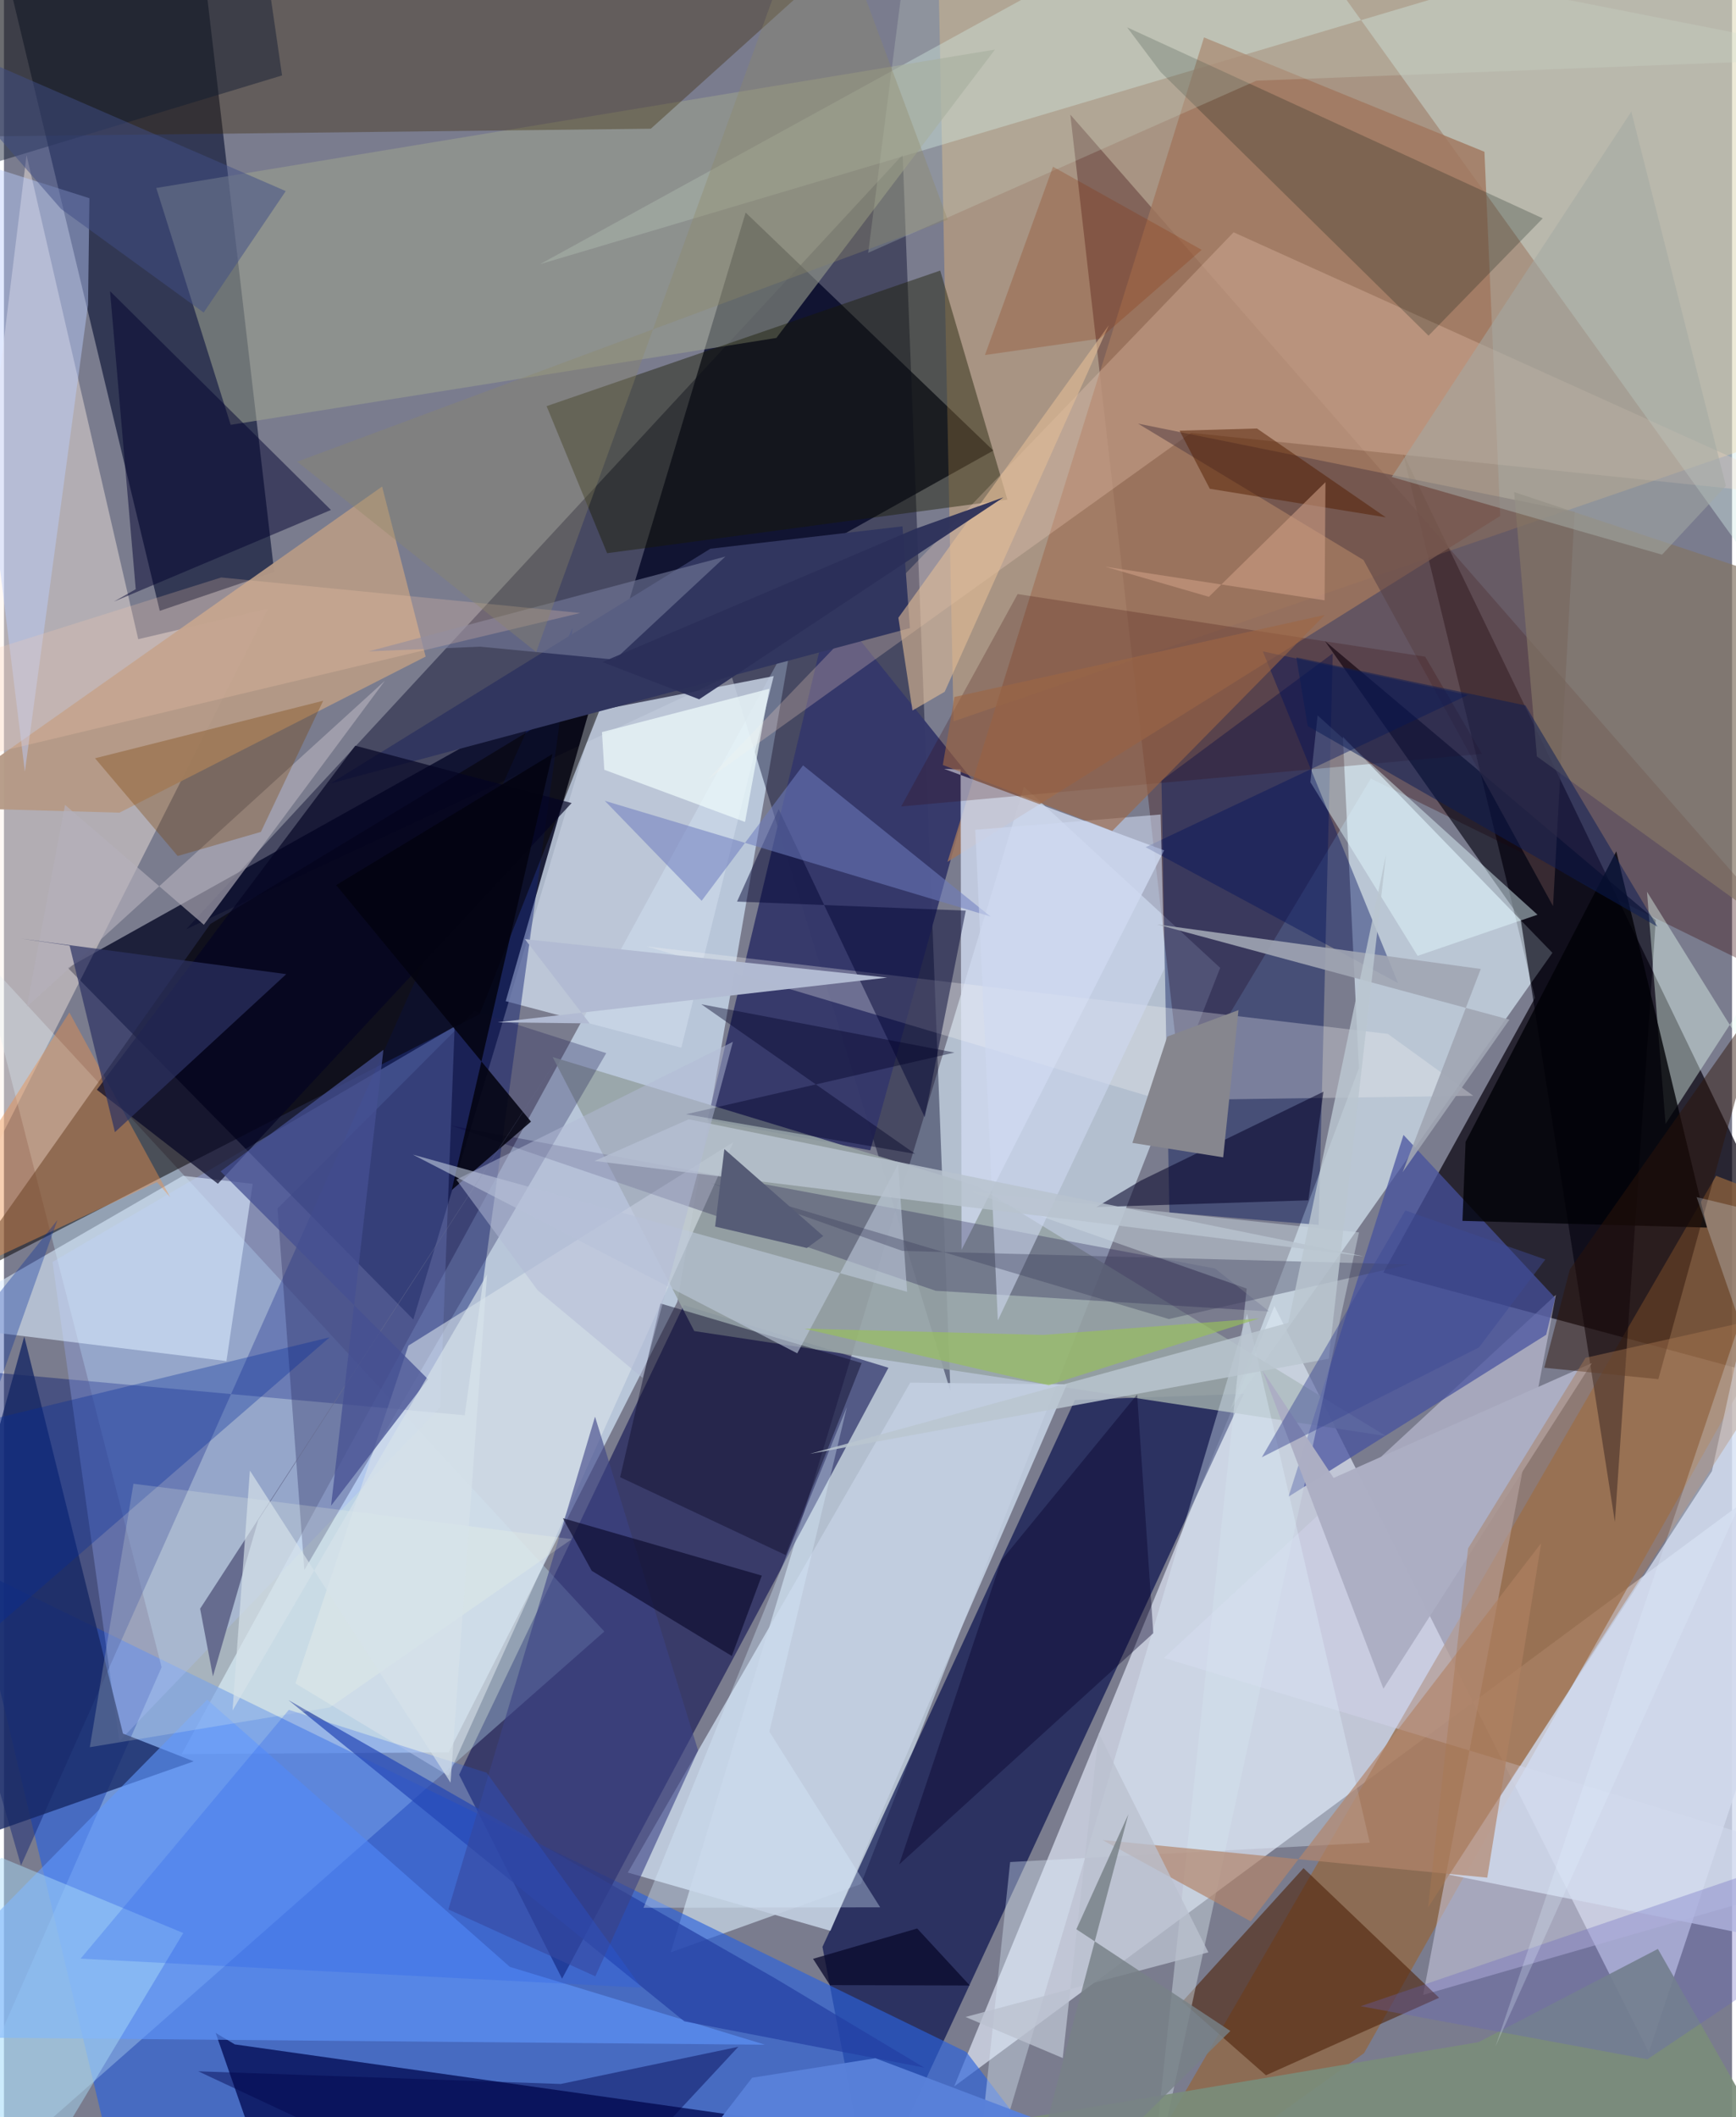 <svg xmlns="http://www.w3.org/2000/svg" width="228" height="278" viewBox="0 0 836 1024"><path fill="#7a7c8e" d="M0 0h836v1024H0z"/><path fill="#1d203a" fill-opacity=".992" d="M478.62 217.928L358.812 102.82 198.036 638.187 30.865 468.09z"/><path fill="#d7eafd" fill-opacity=".671" d="M215.142 847.562l-129.164.826 295.453-541.22-55.657 322.453z"/><path fill="#07000c" fill-opacity=".702" d="M740.667 482.627l-73.366 132.875L898 677.821 676.784 219.135z"/><path fill="#ccd1e2" fill-opacity=".863" d="M614.61 631.707l181.123 361.008L898 684.593l-438.33 324.563z"/><path fill="#d3e4f4" fill-opacity=".639" d="M588.381 468.118l-94.929-87.654-170.898 563.828 92.018-33.042z"/><path fill="#060f4c" fill-opacity=".675" d="M395.971 941.636l122.13-264.5 81.73-2.996-180.598 389.154z"/><path fill="#2a62dd" fill-opacity=".643" d="M-16.183 757.61l70.597 295.951L537.012 1086l-71.365-93.463z"/><path fill="#04064a" fill-opacity=".545" d="M427.886 661.531l-98.99-30.327-108.708 227.18 49.81 98.637z"/><path fill="#ffc270" fill-opacity=".349" d="M459.39 348.905L452.177-7.884 898-62v260.122z"/><path fill="#040c2f" fill-opacity=".604" d="M75.368 295.453l55.372-18.807L94.963-30.277-7.212-48.565z"/><path fill="#020327" fill-opacity=".42" d="M351.793 326.354L457.888 672.89 434.76 74.873 88.221 449.393z"/><path fill="#400f11" fill-opacity=".357" d="M661.257 376.576L898 492.698 515.874 55.433l53.93 473.519z"/><path fill="#dff0fe" fill-opacity=".631" d="M655.487 516.685l-7.782-160.397 101.393 104.56L593.232 681.89z"/><path fill="#caecff" fill-opacity=".325" d="M-12.123 460.827l88.391 345.548L-46.499 1086l336.94-296.901z"/><path fill="#c9d5e6" fill-opacity=".824" d="M327.692 506.734l-84.958-22.498 40.17-139.74 89.475-17.497z"/><path fill="#93653d" fill-opacity=".722" d="M657.968 993.032L528.37 1086l299.922-517.306 57.511 22.088z"/><path fill="#fff0e7" fill-opacity=".42" d="M10.926 75.039L-62 669.81l189.752-375.392-62.79 14.734z"/><path fill="#112273" fill-opacity=".471" d="M8.252 902.283L-62 658.69l284.899 25.818 52.229-381.073z"/><path fill="#d2ebe7" fill-opacity=".408" d="M898-62L259.31 127.783 604.98-62l275.08 382.74z"/><path fill="#050000" fill-opacity=".51" d="M99.784 446.951l193.85-117.421-63.475 160.946-253.08 129.876z"/><path fill="#061056" fill-opacity=".8" d="M102.41 983.244l9.258 5.554 252.431 35.779-246.936 1.142z"/><path fill="#d1d2ea" fill-opacity=".506" d="M750.777 626.282L561.141 801.885 898 903.93l-211.434 60.932z"/><path fill="#35386b" fill-opacity=".965" d="M419.099 556.386l-78.748-14.657 59.602-249.838 68.698 85.557z"/><path fill="#96a3a5" fill-opacity=".886" d="M265.46 511.27l68.49 132.527 334.518 50.731L471.05 573.752z"/><path fill="#9cb0ff" fill-opacity=".306" d="M55.82 842.132L23.5 610.367l194.524-113.938-6.972 184.15z"/><path fill="#a0765e" fill-opacity=".804" d="M716.216 73.413L580.55 18.11 456.443 416.853l267.402-167.299z"/><path fill="#001257" fill-opacity=".416" d="M642.828 316.027l-82.859 61.494 3.836 208.933 72.214 5.97z"/><path fill="#cfd9ef" fill-opacity=".816" d="M462.806 372.133l.45 232.365 98-193.212L454.87 371.89z"/><path fill="#9ba08f" fill-opacity=".576" d="M109.683 205.47l263.994-42.027 105.767-139.48-405.77 66.951z"/><path fill="#3b2600" fill-opacity=".353" d="M-3.482 65.916l316.424-3.659L437.85-50.277-62-59.964z"/><path fill="#c2cee1" fill-opacity=".906" d="M514.195 669.568l-75.744-.835L301.8 905.686l98.004 28.178z"/><path fill="#02000e" fill-opacity=".62" d="M639.048 310.057l160.06 134.948-19.782 291.075-45.623-291.601z"/><path fill="#47529f" fill-opacity=".725" d="M677.058 548.925l-55.634 174.963 124.65-78.306 4.36-17.838z"/><path fill="#191b00" fill-opacity=".427" d="M262.51 196.443l190.432-65.582 32.52 110.805-193.672 25.893z"/><path fill="#162865" fill-opacity=".788" d="M-62 906.025l153.775-54.128-34.187-13.424-47.77-192.094z"/><path fill="#b59a86" fill-opacity=".957" d="M-37.164 390.463l220.095-155.128 21.063 82.235L55.91 393.048z"/><path fill="#4f230b" fill-opacity=".6" d="M694.287 966.25l-65.591-62.695-58.678 64.602 40.488 35.575z"/><path fill="#dcedff" fill-opacity=".584" d="M-37.676 640.427l145.303 17.882 12.715-85.727-33.75-3.889z"/><path fill="#d3dcf0" fill-opacity=".78" d="M898 946.469V383.374l-71.739 328.223L699.22 906.743z"/><path fill="#ffdbc9" fill-opacity=".247" d="M574.288 209.357L340.4 377.051l254.455-264.698L879.28 240.88z"/><path fill="#222058" fill-opacity=".314" d="M291.37 509.374l-63.708-20.379-95.33 95.548 12.99 174.808z"/><path fill="#6098ff" fill-opacity=".604" d="M244.735 951.303L98.326 822.073-62 985.091l430.136 3.853z"/><path fill="#dae3ea" fill-opacity=".573" d="M141.02 814.234l73.965 44.624L352.88 552.416l-157.197 98.399z"/><path fill="#f2f4f4" fill-opacity=".298" d="M560.25 532.138l150.567-2.15-41.315-29.931-358.462-42.31z"/><path fill="#09003b" fill-opacity=".263" d="M612.056 634.321l-26.165-20.788-369.728-69.149 234.58 79.91z"/><path fill="#594145" fill-opacity=".557" d="M548.652 204.892l211.192 42.721-10.44 190.65-91.687-167.404z"/><path fill="#091912" fill-opacity=".239" d="M559.565 34.816l-16.188-21.578 201.044 92.37-55.25 56.743z"/><path fill="#e7fff4" fill-opacity=".408" d="M803.836 543.618l-8.986-112.311L898 597.13l-15.723-174.623z"/><path fill="#000006" fill-opacity=".788" d="M823.919 593.738L780.005 411.77l-72.91 140.5-1.512 38.22z"/><path fill="#e3fbff" fill-opacity=".459" d="M635.508 346.018l-3.492 32.286 51.882 84.01 57.985-19.895z"/><path fill="#ee914b" fill-opacity=".431" d="M-62 635.398l93.642-145.696 48.81 89.4-6.438-7.373z"/><path fill="#cfdce4" fill-opacity=".455" d="M554.256 1064.055l46.95-440.816-133.801-46.972 188.113 19.8z"/><path fill="#040634" fill-opacity=".486" d="M354.643 436.066l110.653 4.382-19.837 99.887-70.681-148.996z"/><path fill="#31365f" d="M341.739 265.396L158.067 378.902l280.23-75.108-3.618-49.219z"/><path fill="#300" fill-opacity=".216" d="M490.389 287.332l-56.336 102.72 280.948-25.45-27.454-46.978z"/><path fill="#233fa3" fill-opacity=".694" d="M329.163 977.672L137.599 822.257l235.274 134.477 72.314 43.304z"/><path fill="#120f2e" fill-opacity=".482" d="M378.156 752.126l-80.06-37.661 19.518-84.014 97.307 28.804z"/><path fill="#08062c" fill-opacity=".565" d="M528.5 583.806l21.517-12.812 88.323-42.97-7.31 52.53z"/><path fill="#040423" fill-opacity=".675" d="M103.492 572.536L274.627 388.4l-104.684-27.735-124.992 166.41z"/><path fill="#bdcfff" fill-opacity=".447" d="M41.348 95.87l-67.935-21.592 36.704 298.954 30.567-225.905z"/><path fill="#00012f" fill-opacity=".482" d="M63.752 284.988L51.318 140.823l106.866 105.83L53.208 290.97z"/><path fill="#b5b1bb" fill-opacity=".635" d="M96.7 447.267l87.613-118.036-173.25 157.736 18.485-97.665z"/><path fill="#def0fd" fill-opacity=".365" d="M486.765 900.606l173.964-9.363-59.348-255.876L467.217 1086z"/><path fill="#00105c" fill-opacity=".408" d="M609.005 315.06l65.413 160.427-122.1-65.724 155.888-73.61z"/><path fill="#7a8c7a" fill-opacity=".925" d="M800.126 942.626l-86.765 45.103-356.835 59.817L881.798 1086z"/><path fill="#6f7ebf" fill-opacity=".545" d="M290.685 387.332L477.24 443.27l-90.672-73.081-49.047 65.494z"/><path fill="#a8dbf8" fill-opacity=".471" d="M-62 939.765L-3.892 1086l90.634-151.067-87.855-36.37z"/><path fill="#030310" fill-opacity=".859" d="M254.965 542.484l-94.242-114.392 104.584-63.385-48.662 210.857z"/><path fill="#e3bd97" fill-opacity=".592" d="M534.509 157.274L432.696 298.786l6.825 44.855 15.586-9.06z"/><path fill="#b2866b" fill-opacity=".69" d="M717.58 908.148l-186.115-18.192 71.68 39.322L743.66 746.352z"/><path fill="#773f02" fill-opacity=".322" d="M154.431 338.928L44.064 366.752l39.97 47.26 40.262-11.649z"/><path fill="#bdc9db" fill-opacity=".604" d="M197.844 558.464l185.928 96.086 48.781-91.324 4.368 61.567z"/><path fill="#2d3263" fill-opacity=".698" d="M8.25 453.983l23.523 3.394 21.903 90.21 82.904-76.429z"/><path fill="#06012a" fill-opacity=".396" d="M556.016 789.918l-7.82-115.434-65.737 80.248-49.386 147.044z"/><path fill="#3c4385" fill-opacity=".608" d="M285.946 685.2L335.8 846.61l-49.721 109.265-71.075-32.358z"/><path fill="#ced9f1" fill-opacity=".576" d="M469.898 401.342l10.915 237.305 80.59-170.21-1.833-74.494z"/><path fill="#847565" fill-opacity=".694" d="M898 293.643l-167.435-55.638L741.6 365.866 898 479.028z"/><path fill="#acaec3" fill-opacity=".992" d="M643.249 714.835l124.97-55.572-100.878 157.51-58.582-154.014z"/><path fill="#042c99" fill-opacity=".333" d="M-62 837.281l87.876-247.216L-62 700.078l219.593-53.275z"/><path fill="#747b9a" fill-opacity=".596" d="M295.47 319.05l53.58-49.893-172.64 45.89 54.005-2.272z"/><path fill="#2e150a" fill-opacity=".471" d="M852.128 479.506L800.35 667.057l-55.202-5.533 12.376-47.545z"/><path fill="#b8c3cf" fill-opacity=".827" d="M657.81 607.659l-326.575-66.28-45.538 20.14 232.668 28.671z"/><path fill="#b2bbd2" fill-opacity=".988" d="M283.361 494.99l-31.332-40.764 175.28 18.606-188.52 21.618z"/><path fill="#d0e0d0" fill-opacity=".239" d="M418.088 122.278l187.801-83.251L898 27.756 441.677-62z"/><path fill="#fbffe6" fill-opacity=".192" d="M62.64 717.644l212.067 26.785-117.014 81.374-116.158 19.258z"/><path fill="#666c8f" d="M94.902 778.065l189.373-291.55-161.283 248.782-21.895 75.504z"/><path fill="#0c0a2c" fill-opacity=".647" d="M284.348 759.749l67.769 41.2 14.508-38.887-96.255-27.772z"/><path fill="#455093" fill-opacity=".745" d="M183.576 507.74l-25.338 220.533 46.913-61.184L104.81 566.555z"/><path fill="#f0fefd" fill-opacity=".682" d="M289.302 354.075l80.967-20.946-11.748 64.431-68.095-25.249z"/><path fill="#9d6645" fill-opacity=".62" d="M638.961 297.445L459.81 337.09l-5.62 32.9 81.965 31.917z"/><path fill="#86868e" d="M597.23 488.561l-7.408 71.207-43.924-6.99 16.88-51.415z"/><path fill="#0b1c55" fill-opacity=".51" d="M630.745 351.167l169.181 97.067-63.87-107.046-110.852-23.24z"/><path fill="#00034b" fill-opacity=".435" d="M93.992 1001.817l175.357 6.13 85.904-17.98-86.915 93.457z"/><path fill="#3d415c" fill-opacity=".38" d="M563.543 637.97l-221.606-65.798 92.671 32.85 245.14 6.54z"/><path fill="#98c159" fill-opacity=".639" d="M387.073 642.614l118.339 27.38 101.817-32.305-104.419 7.964z"/><path fill="#5880d9" fill-opacity=".976" d="M421.57 995.497l-59.626 9.423-62.496 81.08H661.04z"/><path fill="#265ced" fill-opacity=".255" d="M233.52 857.41l74.889 103.934-271.326-14.01 100.73-120.343z"/><path fill="#a0a6b3" fill-opacity=".894" d="M676.655 566.906l37.793-98.244-156.591-21.552 170.446 46.07z"/><path fill="#a3a9a4" fill-opacity=".545" d="M833.04 235.026l-45.767-181.05-115.895 176.716 130.766 37.579z"/><path fill="#010027" fill-opacity=".404" d="M329.965 538.92l110.897 19.197-103.496-72.393 122.478 23.356z"/><path fill="#a87852" fill-opacity=".427" d="M765.12 656.725l-56.814 92.168-19.379 173.735 187.75-290.95z"/><path fill="#111c31" fill-opacity=".459" d="M134.539 36.488L-17.325 82.532-62-62l187.182 34.014z"/><path fill="#414f85" fill-opacity=".502" d="M136.324 92.423l-186.89-81.155 78.17 89.778 69.013 50.126z"/><path fill="#daedff" fill-opacity=".341" d="M370.272 837.523l37.51-157.016-98.375 242.218 114.486-.226z"/><path fill="#2b2f59" fill-opacity=".937" d="M483.531 240.555l-42.521 15.181-151.515 64.479 46.838 18.011z"/><path fill="#bac6d0" fill-opacity=".827" d="M621.33 639.798l-231.523 63.395L640.88 657.18l27.705-243.684z"/><path fill="#fdcead" fill-opacity=".231" d="M-62 377.797v-45.815l167.098-52.687 173.721 17.193z"/><path fill="#b2bad5" fill-opacity=".502" d="M218.862 570.545l39.316 53.505 50.795 42.408 43.667-162.571z"/><path fill="#6561be" fill-opacity=".31" d="M898 887.908l-241.653 82.427 138.708 25.663L898 926.844z"/><path fill="#8f8765" fill-opacity=".341" d="M141.86 223.299l314.73-117.033L394.083-62 257.481 315.36z"/><path fill="#531d01" fill-opacity=".49" d="M606.17 207.25l62.331 42.964-85.153-13.815-14.613-28.096z"/><path fill="#892b00" fill-opacity=".235" d="M530.148 163.774l49.275-42.928-71.928-40.211-32.926 91.08z"/><path fill="#ce9e86" fill-opacity=".576" d="M582.898 288.654l56.419-55.45-.434 57.148-106.18-16.274z"/><path fill="#565c76" d="M348.507 555.78l47.84 42.054-7.915 5.776-44.399-10.352z"/><path fill="#08082b" fill-opacity=".749" d="M399.588 960.13l67.678.19-25.472-27.583-50.378 14.673z"/><path fill="#bbc1cf" fill-opacity=".776" d="M529.594 838.22l-17.382 157.187-47.042-19.873 117.493-31.255z"/><path fill="#e0f1ff" fill-opacity=".259" d="M818.86 579.008L898 598.142 721.625 989.665 839.761 639.59z"/><path fill="#3d4b95" fill-opacity=".478" d="M745.655 609.176L677.97 585.45l-69.432 119.36 105.046-53.135z"/><path fill="#778187" fill-opacity=".824" d="M489.047 1085.075l104.246-102.77-74.494-49.201 25.178-55.642z"/><path fill="#d6e2e9" fill-opacity=".667" d="M118.979 711.263l-8.403 116.047 123.132-210.907-17.66 245.79z"/></svg>